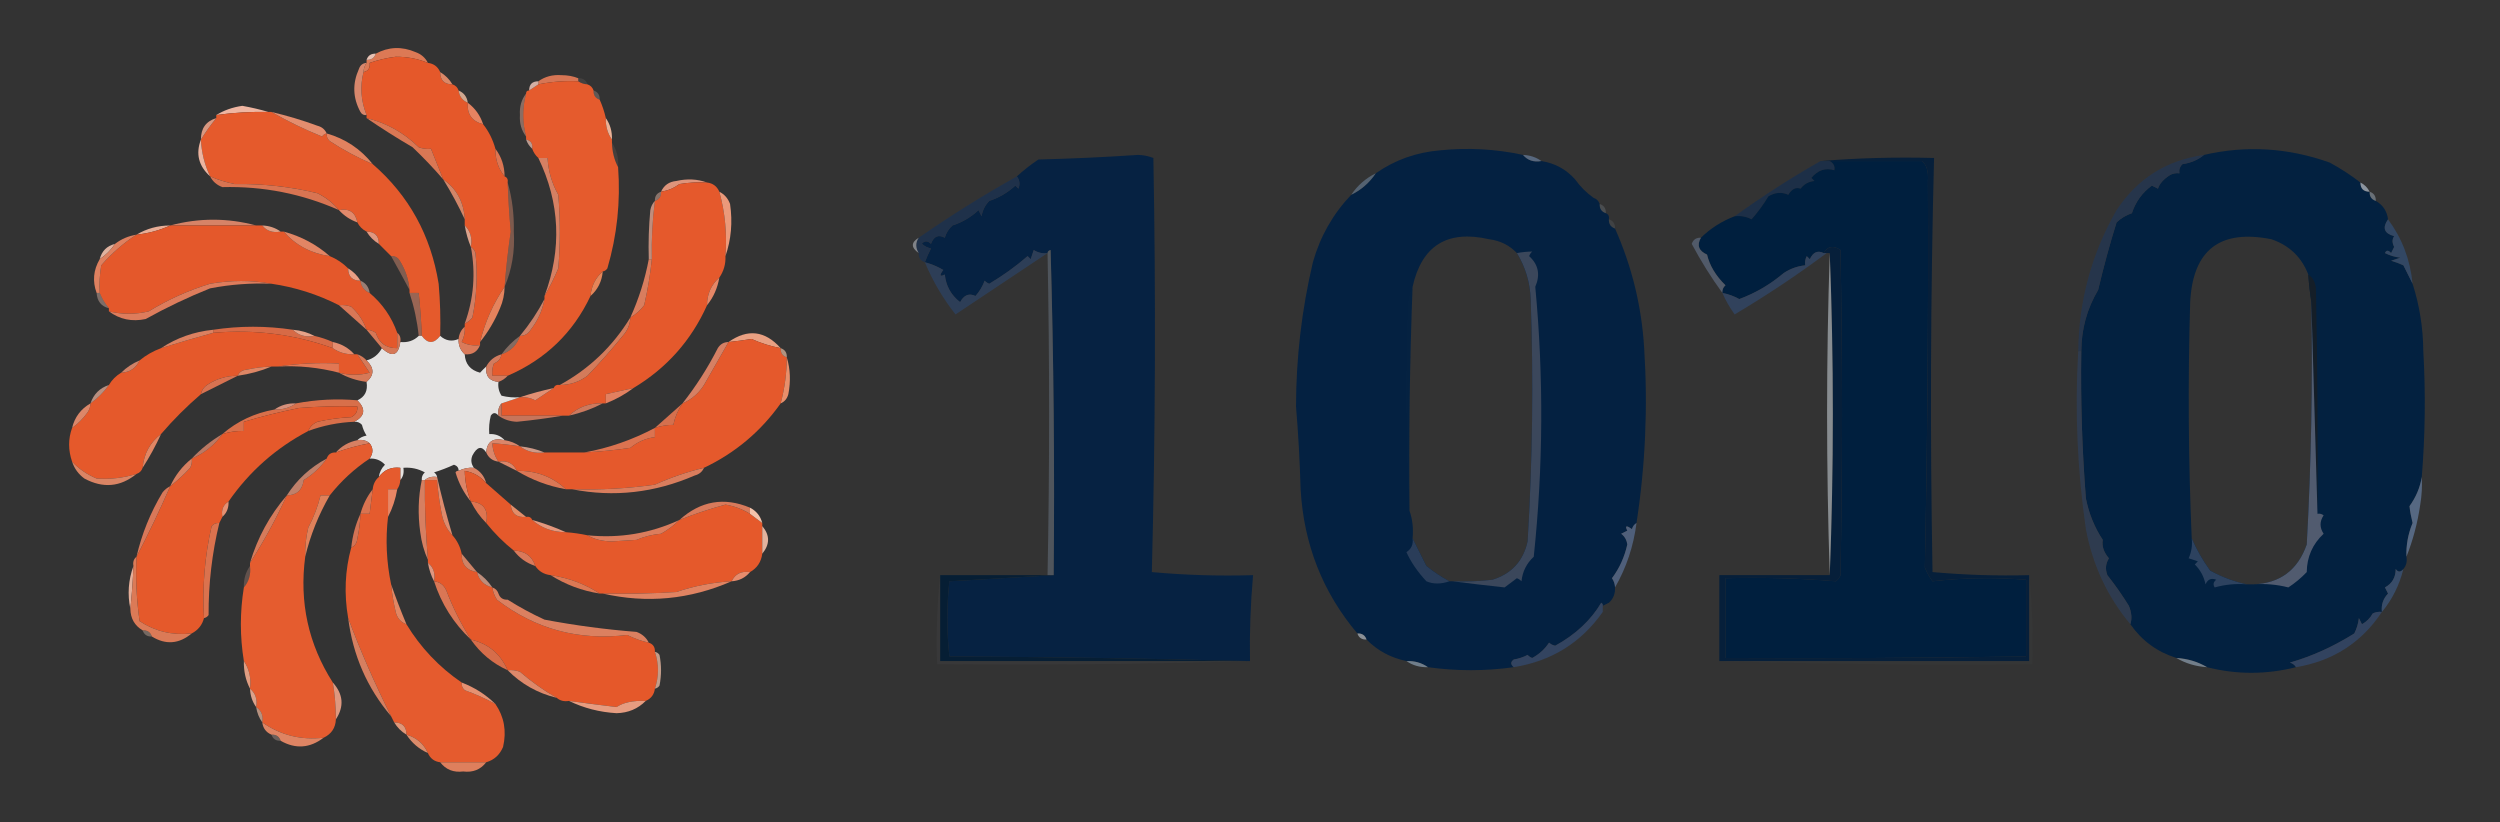 <?xml version="1.0" encoding="UTF-8"?>
<!DOCTYPE svg PUBLIC "-//W3C//DTD SVG 1.1//EN" "http://www.w3.org/Graphics/SVG/1.1/DTD/svg11.dtd">
<svg xmlns="http://www.w3.org/2000/svg" version="1.1" width="815px" height="268px" style="shape-rendering:geometricPrecision; text-rendering:geometricPrecision; image-rendering:optimizeQuality; fill-rule:evenodd; clip-rule:evenodd" xmlns:xlink="http://www.w3.org/1999/xlink">
<rect width="100%" height="100%" fill="#333333" stroke="none"/>
<g><path style="opacity:1" fill="#dc7955" d="M 139.5,20.5 C 136.219,19.148 132.719,18.481 129,18.5C 126.049,18.883 123.215,19.549 120.5,20.5C 120.715,22.179 120.048,23.179 118.5,23.5C 118.557,22.391 118.89,21.391 119.5,20.5C 119.5,20.167 119.5,19.833 119.5,19.5C 121.027,19.573 122.027,18.906 122.5,17.5C 126.643,15.235 130.977,15.068 135.5,17C 137.324,17.66 138.657,18.827 139.5,20.5 Z"/></g>
<g><path style="opacity:0.969" fill="#efc7b9" d="M 122.5,17.5 C 122.027,18.906 121.027,19.573 119.5,19.5C 119.973,18.094 120.973,17.427 122.5,17.5 Z"/></g>
<g><path style="opacity:0.997" fill="#e5582a" d="M 139.5,20.5 C 141.404,20.738 142.738,21.738 143.5,23.5C 143.525,26.179 144.858,27.512 147.5,27.5C 148.5,27.833 149.167,28.5 149.5,29.5C 149.738,31.404 150.738,32.738 152.5,33.5C 152.213,37.215 153.88,39.548 157.5,40.5C 159.341,42.849 160.674,45.515 161.5,48.5C 161.446,51.992 162.446,54.992 164.5,57.5C 165.338,57.842 165.672,58.508 165.5,59.5C 165.686,64.839 166.019,70.172 166.5,75.5C 165.62,81.475 164.953,87.475 164.5,93.5C 160.783,98.942 158.117,104.942 156.5,111.5C 156.5,111.833 156.5,112.167 156.5,112.5C 154.396,112.799 152.396,112.466 150.5,111.5C 151.309,109.929 151.643,108.262 151.5,106.5C 151.5,106.167 151.5,105.833 151.5,105.5C 152.458,105.047 153.292,104.381 154,103.5C 155.397,96.548 155.73,89.548 155,82.5C 154.722,81.584 154.222,80.918 153.5,80.5C 154.01,77.612 153.344,75.279 151.5,73.5C 151.5,72.833 151.5,72.167 151.5,71.5C 151.231,65.936 148.898,61.602 144.5,58.5C 143.127,55.146 141.793,51.812 140.5,48.5C 139.127,48.657 137.793,48.49 136.5,48C 131.655,43.247 125.989,40.08 119.5,38.5C 119.5,38.167 119.5,37.833 119.5,37.5C 117.645,32.88 117.312,28.214 118.5,23.5C 120.048,23.179 120.715,22.179 120.5,20.5C 123.215,19.549 126.049,18.883 129,18.5C 132.719,18.481 136.219,19.148 139.5,20.5 Z"/></g>
<g><path style="opacity:0.992" fill="#d77655" d="M 188.5,25.5 C 188.5,25.833 188.5,26.167 188.5,26.5C 184.102,26.294 179.768,26.627 175.5,27.5C 175.5,27.167 175.5,26.833 175.5,26.5C 177.634,24.967 180.134,24.3 183,24.5C 185.033,24.506 186.866,24.839 188.5,25.5 Z"/></g>
<g><path style="opacity:0.969" fill="#e18a69" d="M 143.5,23.5 C 145.167,24.5 146.5,25.833 147.5,27.5C 144.858,27.512 143.525,26.179 143.5,23.5 Z"/></g>
<g><path style="opacity:0.998" fill="#e55b2d" d="M 188.5,26.5 C 189.391,27.11 190.391,27.443 191.5,27.5C 192.5,27.833 193.167,28.5 193.5,29.5C 193.427,31.027 194.094,32.027 195.5,32.5C 196.363,34.421 197.029,36.421 197.5,38.5C 197.41,41.152 198.076,43.486 199.5,45.5C 199.5,45.833 199.5,46.167 199.5,46.5C 199.565,49.428 200.232,52.095 201.5,54.5C 202.324,65.742 201.157,76.742 198,87.5C 197.617,88.056 197.117,88.389 196.5,88.5C 194.153,90.527 192.819,93.194 192.5,96.5C 186.836,108.495 177.836,117.161 165.5,122.5C 163.833,122.5 162.167,122.5 160.5,122.5C 160.343,121.127 160.51,119.793 161,118.5C 162.417,117.922 163.25,116.922 163.5,115.5C 166.5,114.5 168.5,112.5 169.5,109.5C 171.017,109.489 172.184,108.823 173,107.5C 175.35,104.473 176.85,101.14 177.5,97.5C 177.5,97.167 177.5,96.833 177.5,96.5C 179.143,93.686 180.643,90.686 182,87.5C 182.667,79.5 182.667,71.5 182,63.5C 179.901,59.769 178.734,55.769 178.5,51.5C 177.5,51.5 176.5,51.5 175.5,51.5C 174.599,50.709 173.932,49.709 173.5,48.5C 173.715,46.821 173.048,45.821 171.5,45.5C 171.5,45.167 171.5,44.833 171.5,44.5C 170.259,39.843 170.259,35.177 171.5,30.5C 171.5,29.833 171.833,29.5 172.5,29.5C 173.5,28.833 174.5,28.167 175.5,27.5C 179.768,26.627 184.102,26.294 188.5,26.5 Z"/></g>
<g><path style="opacity:0.09" fill="#fddccb" d="M 188.5,26.5 C 188.5,26.167 188.5,25.833 188.5,25.5C 190.027,25.427 191.027,26.094 191.5,27.5C 190.391,27.443 189.391,27.11 188.5,26.5 Z"/></g>
<g><path style="opacity:1" fill="#d8876c" d="M 119.5,20.5 C 118.89,21.391 118.557,22.391 118.5,23.5C 117.312,28.214 117.645,32.88 119.5,37.5C 118.624,37.631 117.957,37.297 117.5,36.5C 115.017,31.927 114.85,27.26 117,22.5C 117.417,21.244 118.25,20.577 119.5,20.5 Z"/></g>
<g><path style="opacity:0.827" fill="#f4c9bb" d="M 175.5,26.5 C 175.5,26.833 175.5,27.167 175.5,27.5C 174.5,28.167 173.5,28.833 172.5,29.5C 172.5,27.5 173.5,26.5 175.5,26.5 Z"/></g>
<g><path style="opacity:0.8" fill="#f9c5a8" d="M 149.5,29.5 C 151.262,30.262 152.262,31.596 152.5,33.5C 150.738,32.738 149.738,31.404 149.5,29.5 Z"/></g>
<g><path style="opacity:0.227" fill="#fedbca" d="M 193.5,29.5 C 194.906,29.973 195.573,30.973 195.5,32.5C 194.094,32.027 193.427,31.027 193.5,29.5 Z"/></g>
<g><path style="opacity:0.984" fill="#f1b7a2" d="M 87.5,36.5 C 81.797,36.375 76.13,36.708 70.5,37.5C 73.017,35.947 75.85,34.947 79,34.5C 81.996,35.035 84.829,35.702 87.5,36.5 Z"/></g>
<g><path style="opacity:0.984" fill="#e78462" d="M 152.5,33.5 C 154.9,35.296 156.567,37.63 157.5,40.5C 153.88,39.548 152.213,37.215 152.5,33.5 Z"/></g>
<g><path style="opacity:0.998" fill="#e55a2c" d="M 87.5,36.5 C 87.833,36.5 88.167,36.5 88.5,36.5C 93.782,39.536 99.282,42.203 105,44.5C 105.383,43.944 105.883,43.611 106.5,43.5C 106.414,44.496 106.748,45.329 107.5,46C 111.974,48.931 116.641,51.431 121.5,53.5C 133.293,63.737 140.46,76.737 143,92.5C 143.499,98.157 143.666,103.824 143.5,109.5C 141.449,112.147 139.449,112.147 137.5,109.5C 137.331,104.819 136.998,100.152 136.5,95.5C 135.5,95.5 134.5,95.5 133.5,95.5C 133.5,95.167 133.5,94.833 133.5,94.5C 133.201,90.894 132.035,87.561 130,84.5C 129.329,83.748 128.496,83.414 127.5,83.5C 126.167,82.167 124.833,80.833 123.5,79.5C 123.512,76.858 122.179,75.525 119.5,75.5C 118.167,74.833 117.167,73.833 116.5,72.5C 115.856,69.196 113.856,67.862 110.5,68.5C 108.599,66.204 106.266,64.371 103.5,63C 94.733,60.862 85.733,59.862 76.5,60C 73.721,59.439 71.054,58.606 68.5,57.5C 66.684,53.716 65.684,49.716 65.5,45.5C 66.982,43.109 68.649,40.776 70.5,38.5C 70.5,38.167 70.5,37.833 70.5,37.5C 76.13,36.708 81.797,36.375 87.5,36.5 Z"/></g>
<g><path style="opacity:0.992" fill="#da7855" d="M 119.5,38.5 C 125.989,40.08 131.655,43.247 136.5,48C 137.793,48.49 139.127,48.657 140.5,48.5C 141.793,51.812 143.127,55.146 144.5,58.5C 141.398,54.895 138.065,51.395 134.5,48C 129.326,44.97 124.326,41.804 119.5,38.5 Z"/></g>
<g><path style="opacity:1" fill="#e48d6e" d="M 88.5,36.5 C 93.571,37.69 98.571,39.19 103.5,41C 104.942,41.377 105.942,42.21 106.5,43.5C 105.883,43.611 105.383,43.944 105,44.5C 99.282,42.203 93.782,39.536 88.5,36.5 Z"/></g>
<g><path style="opacity:0.502" fill="#e4a894" d="M 171.5,30.5 C 170.259,35.177 170.259,39.843 171.5,44.5C 169.983,42.538 169.316,40.205 169.5,37.5C 169.316,34.795 169.983,32.462 171.5,30.5 Z"/></g>
<g><path style="opacity:0.929" fill="#f8bb9e" d="M 197.5,38.5 C 198.924,40.514 199.59,42.848 199.5,45.5C 198.076,43.486 197.41,41.152 197.5,38.5 Z"/></g>
<g><path style="opacity:0.976" fill="#dd9b83" d="M 70.5,38.5 C 68.649,40.776 66.982,43.109 65.5,45.5C 65.475,41.86 67.142,39.527 70.5,38.5 Z"/></g>
<g><path style="opacity:0.784" fill="#e2b6a8" d="M 171.5,45.5 C 173.048,45.821 173.715,46.821 173.5,48.5C 172.599,47.709 171.932,46.709 171.5,45.5 Z"/></g>
<g><path style="opacity:1" fill="#e2825f" d="M 106.5,43.5 C 112.565,45.231 117.565,48.564 121.5,53.5C 116.641,51.431 111.974,48.931 107.5,46C 106.748,45.329 106.414,44.496 106.5,43.5 Z"/></g>
<g><path style="opacity:1" fill="#042141" d="M 496.5,50.5 C 497.99,52.28 499.99,52.947 502.5,52.5C 506.933,53.215 510.6,55.215 513.5,58.5C 515.167,60.833 517.167,62.833 519.5,64.5C 520.5,64.833 521.167,65.5 521.5,66.5C 521.427,68.027 522.094,69.027 523.5,69.5C 524.338,69.842 524.672,70.508 524.5,71.5C 524.427,73.027 525.094,74.027 526.5,74.5C 532.01,86.874 535.177,99.874 536,113.5C 537.237,132.659 536.404,151.659 533.5,170.5C 532.778,170.918 532.278,171.584 532,172.5C 530.16,171.167 529.66,171.334 530.5,173C 529.833,173.333 529.167,173.667 528.5,174C 529.624,174.839 530.291,176.006 530.5,177.5C 529.584,181.611 527.918,185.278 525.5,188.5C 526.127,189.417 526.461,190.417 526.5,191.5C 526.598,193.553 525.931,195.22 524.5,196.5C 523.833,196.833 523.167,197.167 522.5,197.5C 522.565,197.062 522.399,196.728 522,196.5C 518.592,202.223 513.592,206.89 507,210.5C 506.228,210.355 505.561,210.022 505,209.5C 503.623,211.592 501.79,213.258 499.5,214.5C 498.914,214.291 498.414,213.957 498,213.5C 496.601,214.227 495.101,214.727 493.5,215C 492.402,215.77 492.402,216.603 493.5,217.5C 484.137,218.809 474.803,218.809 465.5,217.5C 463.485,216.076 461.152,215.41 458.5,215.5C 453.404,214.454 449.071,212.121 445.5,208.5C 445.027,207.094 444.027,206.427 442.5,206.5C 431.185,193.091 425.019,177.424 424,159.5C 423.749,150.48 423.249,141.48 422.5,132.5C 422.531,116.617 424.364,100.95 428,85.5C 430.376,77.073 434.543,69.739 440.5,63.5C 443.764,61.906 446.431,59.572 448.5,56.5C 454.699,52.153 461.699,49.653 469.5,49C 478.634,48.073 487.634,48.573 496.5,50.5 Z M 494.5,82.5 C 497.302,87.076 498.802,92.076 499,97.5C 499.935,123.865 499.601,150.198 498,176.5C 496.573,182.925 492.74,187.092 486.5,189C 482.179,189.499 477.846,189.666 473.5,189.5C 473.167,189.5 472.833,189.5 472.5,189.5C 469.926,188.119 467.426,186.452 465,184.5C 463.454,181.408 461.954,178.408 460.5,175.5C 460.81,172.287 460.477,169.287 459.5,166.5C 459.249,142.151 459.582,117.818 460.5,93.5C 463.499,80.036 471.832,74.869 485.5,78C 489.075,78.454 492.075,79.954 494.5,82.5 Z"/></g>
<g><path style="opacity:1" fill="#032140" d="M 769.5,59.5 C 769.5,61.5 770.5,62.5 772.5,62.5C 772.427,64.027 773.094,65.027 774.5,65.5C 776.822,66.802 778.155,68.802 778.5,71.5C 776.566,74.272 777.233,76.105 780.5,77C 779.802,77.971 779.802,79.137 780.5,80.5C 780.167,81.167 779.833,81.833 779.5,82.5C 778.604,81.494 777.938,81.494 777.5,82.5C 779.078,83.298 780.744,83.798 782.5,84C 781.5,84.333 780.5,84.667 779.5,85C 780.872,85.402 782.205,85.902 783.5,86.5C 784.518,88.594 785.518,90.594 786.5,92.5C 788.762,99.511 789.929,106.845 790,114.5C 790.78,128.199 790.613,141.866 789.5,155.5C 788.946,158.901 787.613,162.068 785.5,165C 785.653,166.561 785.986,168.395 786.5,170.5C 785.033,174.032 784.366,177.698 784.5,181.5C 784.768,183.099 784.434,184.432 783.5,185.5C 782.603,186.598 781.77,186.598 781,185.5C 780.995,188.229 779.829,190.229 777.5,191.5C 777.833,192.167 778.167,192.833 778.5,193.5C 776.896,195.179 776.229,197.179 776.5,199.5C 775.448,199.351 774.448,199.517 773.5,200C 772.667,201.5 771.5,202.667 770,203.5C 769.667,202.833 769.333,202.167 769,201.5C 768.798,203.256 768.298,204.922 767.5,206.5C 760.617,210.811 753.617,213.978 746.5,216C 747.416,216.278 748.082,216.778 748.5,217.5C 738.722,219.945 729.055,219.945 719.5,217.5C 716.495,215.723 713.162,214.723 709.5,214.5C 703.248,212.541 698.248,208.874 694.5,203.5C 695.075,201.658 694.909,199.658 694,197.5C 691.845,194.013 689.511,190.68 687,187.5C 686.257,185.559 686.424,183.726 687.5,182C 685.819,180.055 685.152,178.055 685.5,176C 682.813,171.936 680.979,167.436 680,162.5C 678.748,146.525 678.248,130.525 678.5,114.5C 678.531,107.285 680.364,100.619 684,94.5C 685.759,87.007 687.759,79.674 690,72.5C 691.441,71.13 693.108,70.13 695,69.5C 696.19,65.808 698.357,62.808 701.5,60.5C 702.167,60.833 702.833,61.167 703.5,61.5C 703.975,59.894 705.309,58.394 707.5,57C 708.448,56.517 709.448,56.35 710.5,56.5C 710.281,55.325 710.614,54.325 711.5,53.5C 714.238,53.112 716.572,52.112 718.5,50.5C 732.272,47.324 745.939,48.157 759.5,53C 763.069,54.942 766.402,57.108 769.5,59.5 Z M 752.5,89.5 C 752.704,92.518 753.037,95.518 753.5,98.5C 753.955,124.876 753.455,151.21 752,177.5C 749.08,185.866 743.246,190.2 734.5,190.5C 733.833,190.5 733.167,190.5 732.5,190.5C 728.353,189.621 724.353,188.121 720.5,186C 718.079,182.649 716.079,179.149 714.5,175.5C 713.4,149.848 713.234,124.181 714,98.5C 714.867,81.475 723.7,74.641 740.5,78C 746.325,79.993 750.325,83.826 752.5,89.5 Z"/></g>
<g><path style="opacity:0.984" fill="#eeb6a1" d="M 65.5,45.5 C 65.684,49.716 66.684,53.716 68.5,57.5C 64.737,54.112 63.736,50.112 65.5,45.5 Z"/></g>
<g><path style="opacity:0.984" fill="#59697f" d="M 496.5,50.5 C 498.786,50.595 500.786,51.262 502.5,52.5C 499.99,52.947 497.99,52.28 496.5,50.5 Z"/></g>
<g><path style="opacity:0.09" fill="#fcc6ad" d="M 199.5,46.5 C 201.04,48.838 201.706,51.505 201.5,54.5C 200.232,52.095 199.565,49.428 199.5,46.5 Z"/></g>
<g><path style="opacity:1" fill="#062242" d="M 407.5,215.5 C 407.167,215.5 406.833,215.5 406.5,215.5C 374.336,214.668 342.003,214.168 309.5,214C 308.607,205.682 308.607,197.516 309.5,189.5C 320.962,188.853 332.295,188.187 343.5,187.5C 343.833,152.16 343.5,116.827 342.5,81.5C 341.893,81.624 341.56,81.957 341.5,82.5C 339.856,82.713 338.356,82.38 337,81.5C 336.667,82.5 336.333,83.5 336,84.5C 335.667,84.167 335.333,83.833 335,83.5C 331.113,86.863 326.946,89.863 322.5,92.5C 321.914,92.291 321.414,91.957 321,91.5C 320.316,93.359 319.316,95.026 318,96.5C 315.909,95.5 314.243,96.167 313,98.5C 310.053,96.218 308.387,93.218 308,89.5C 306.334,90.34 306.167,89.84 307.5,88C 305.593,86.878 303.593,86.045 301.5,85.5C 302.067,83.971 302.733,82.471 303.5,81C 302.376,80.751 301.376,80.251 300.5,79.5C 301.391,78.41 302.391,78.41 303.5,79.5C 304.415,77.02 305.915,76.353 308,77.5C 308.44,75.924 309.273,74.59 310.5,73.5C 313.7,72.469 316.533,70.802 319,68.5C 319.333,69.167 319.667,69.833 320,70.5C 320.304,68.559 321.137,66.893 322.5,65.5C 325.728,64.424 328.562,62.757 331,60.5C 331.333,60.833 331.667,61.167 332,61.5C 332.579,60.072 332.412,58.738 331.5,57.5C 333.647,55.531 335.98,53.697 338.5,52C 349.347,51.726 360.18,51.226 371,50.5C 372.764,50.544 374.431,50.878 376,51.5C 376.828,96.541 376.661,141.541 375.5,186.5C 386.48,187.499 397.48,187.832 408.5,187.5C 407.66,197.123 407.326,206.456 407.5,215.5 Z"/></g>
<g><path style="opacity:0.995" fill="#1e3048" d="M 593.5,52.5 C 594.5,52.5 595.5,52.5 596.5,52.5C 597.739,53.212 598.239,54.212 598,55.5C 595.124,54.611 592.624,55.444 590.5,58C 590.833,58.333 591.167,58.667 591.5,59C 589.598,59.199 588.098,60.032 587,61.5C 585.434,60.939 584.101,61.606 583,63.5C 580.853,62.524 578.686,62.691 576.5,64C 574.88,66.682 573.046,69.182 571,71.5C 569.301,70.594 567.467,70.261 565.5,70.5C 574.485,64.004 583.819,58.004 593.5,52.5 Z"/></g>
<g><path style="opacity:1" fill="#001f3e" d="M 596.5,52.5 C 606.5,52.5 616.5,52.5 626.5,52.5C 628.048,53.629 628.714,55.795 628.5,59C 628.692,101.423 628.358,143.423 627.5,185C 628.147,186.609 628.98,188.109 630,189.5C 640.09,188.348 650.256,188.181 660.5,189C 660.5,197.333 660.5,205.667 660.5,214C 627.835,214.5 595.168,214.667 562.5,214.5C 562.5,205.833 562.5,197.167 562.5,188.5C 574.551,188.187 586.551,188.521 598.5,189.5C 599.192,188.975 599.692,188.308 600,187.5C 600.667,152.167 600.667,116.833 600,81.5C 597.661,79.922 595.828,80.255 594.5,82.5C 592.562,81.539 591.062,82.205 590,84.5C 589.667,84.167 589.333,83.833 589,83.5C 588.517,84.448 588.351,85.448 588.5,86.5C 585.986,86.754 583.652,87.587 581.5,89C 577.145,92.697 572.311,95.531 567,97.5C 565.275,96.536 563.441,95.869 561.5,95.5C 561.414,94.504 561.748,93.671 562.5,93C 559.328,89.888 557.328,86.555 556.5,83C 553.767,81.772 553.1,79.939 554.5,77.5C 557.65,74.421 561.317,72.088 565.5,70.5C 567.467,70.261 569.301,70.594 571,71.5C 573.046,69.182 574.88,66.682 576.5,64C 578.686,62.691 580.853,62.524 583,63.5C 584.101,61.606 585.434,60.939 587,61.5C 588.098,60.032 589.598,59.199 591.5,59C 591.167,58.667 590.833,58.333 590.5,58C 592.624,55.444 595.124,54.611 598,55.5C 598.239,54.212 597.739,53.212 596.5,52.5 Z"/></g>
<g><path style="opacity:0.986" fill="#061f3a" d="M 593.5,52.5 C 605.655,51.505 617.989,51.171 630.5,51.5C 629.354,96.478 629.187,141.478 630,186.5C 640.666,187.448 651.166,187.781 661.5,187.5C 661.5,196.833 661.5,206.167 661.5,215.5C 627.833,215.5 594.167,215.5 560.5,215.5C 560.5,206.167 560.5,196.833 560.5,187.5C 572.5,187.5 584.5,187.5 596.5,187.5C 597.833,152.5 597.833,117.5 596.5,82.5C 596.167,82.5 595.833,82.5 595.5,82.5C 595.167,82.5 594.833,82.5 594.5,82.5C 595.828,80.255 597.661,79.922 600,81.5C 600.667,116.833 600.667,152.167 600,187.5C 599.692,188.308 599.192,188.975 598.5,189.5C 586.551,188.521 574.551,188.187 562.5,188.5C 562.5,197.167 562.5,205.833 562.5,214.5C 595.168,214.667 627.835,214.5 660.5,214C 660.5,205.667 660.5,197.333 660.5,189C 650.256,188.181 640.09,188.348 630,189.5C 628.98,188.109 628.147,186.609 627.5,185C 628.358,143.423 628.692,101.423 628.5,59C 628.714,55.795 628.048,53.629 626.5,52.5C 616.5,52.5 606.5,52.5 596.5,52.5C 595.5,52.5 594.5,52.5 593.5,52.5 Z"/></g>
<g><path style="opacity:0.984" fill="#de7653" d="M 161.5,48.5 C 163.472,51.084 164.472,54.084 164.5,57.5C 162.446,54.992 161.446,51.992 161.5,48.5 Z"/></g>
<g><path style="opacity:0.953" fill="#da896b" d="M 144.5,58.5 C 148.898,61.602 151.231,65.936 151.5,71.5C 149.452,67.074 147.118,62.74 144.5,58.5 Z"/></g>
<g><path style="opacity:0.004" fill="#c2cbd6" d="M 513.5,58.5 C 516.5,59.5 518.5,61.5 519.5,64.5C 517.167,62.833 515.167,60.833 513.5,58.5 Z"/></g>
<g><path style="opacity:1" fill="#546271" d="M 448.5,56.5 C 446.431,59.572 443.764,61.906 440.5,63.5C 442.569,60.428 445.236,58.094 448.5,56.5 Z"/></g>
<g><path style="opacity:1" fill="#de947b" d="M 230.5,59.5 C 227.482,59.335 224.482,59.502 221.5,60C 219.713,61.319 217.713,62.152 215.5,62.5C 216.453,60.39 218.119,59.223 220.5,59C 224.027,58.193 227.36,58.359 230.5,59.5 Z"/></g>
<g><path style="opacity:0.997" fill="#e5592c" d="M 230.5,59.5 C 232.404,59.738 233.738,60.738 234.5,62.5C 236.38,69.26 237.047,76.26 236.5,83.5C 236.606,86.079 235.939,88.412 234.5,90.5C 231.846,92.834 230.512,95.834 230.5,99.5C 225.349,110.987 217.349,119.987 206.5,126.5C 203.5,127.167 200.5,127.833 197.5,128.5C 197.5,129.5 197.5,130.5 197.5,131.5C 197.167,131.5 196.833,131.5 196.5,131.5C 192.175,131.349 188.509,132.682 185.5,135.5C 184.833,135.5 184.167,135.5 183.5,135.5C 176.833,135.5 170.167,135.5 163.5,135.5C 163.5,134.167 163.5,132.833 163.5,131.5C 165.5,130.833 167.5,130.167 169.5,129.5C 171.262,129.357 172.929,129.691 174.5,130.5C 176.565,129.143 178.565,127.81 180.5,126.5C 180.842,125.662 181.508,125.328 182.5,125.5C 185.85,125.494 188.85,124.494 191.5,122.5C 195.519,118.315 199.353,113.982 203,109.5C 204.559,107.783 205.392,105.783 205.5,103.5C 207.193,102.525 208.693,101.192 210,99.5C 211.147,94.534 211.98,89.534 212.5,84.5C 212.347,78.131 212.68,71.797 213.5,65.5C 214.906,65.027 215.573,64.027 215.5,62.5C 217.713,62.152 219.713,61.319 221.5,60C 224.482,59.502 227.482,59.335 230.5,59.5 Z"/></g>
<g><path style="opacity:0.757" fill="#a9b4c1" d="M 769.5,59.5 C 770.833,60.167 771.833,61.167 772.5,62.5C 770.5,62.5 769.5,61.5 769.5,59.5 Z"/></g>
<g><path style="opacity:1" fill="#d87452" d="M 68.5,57.5 C 71.054,58.606 73.721,59.439 76.5,60C 85.733,59.862 94.733,60.862 103.5,63C 106.266,64.371 108.599,66.204 110.5,68.5C 98.479,63.166 85.812,60.666 72.5,61C 70.676,60.34 69.343,59.173 68.5,57.5 Z"/></g>
<g><path style="opacity:0.467" fill="#ebbdac" d="M 215.5,62.5 C 215.573,64.027 214.906,65.027 213.5,65.5C 213.427,63.973 214.094,62.973 215.5,62.5 Z"/></g>
<g><path style="opacity:0.996" fill="#27364c" d="M 718.5,50.5 C 716.572,52.112 714.238,53.112 711.5,53.5C 710.614,54.325 710.281,55.325 710.5,56.5C 709.448,56.35 708.448,56.517 707.5,57C 705.309,58.394 703.975,59.894 703.5,61.5C 702.833,61.167 702.167,60.833 701.5,60.5C 698.357,62.808 696.19,65.808 695,69.5C 693.108,70.13 691.441,71.13 690,72.5C 687.759,79.674 685.759,87.007 684,94.5C 680.364,100.619 678.531,107.285 678.5,114.5C 678.167,114.5 677.833,114.5 677.5,114.5C 677.691,98.028 681.857,82.695 690,68.5C 696.787,58.214 706.287,52.214 718.5,50.5 Z"/></g>
<g><path style="opacity:0.451" fill="#acbaca" d="M 772.5,62.5 C 773.906,62.973 774.573,63.973 774.5,65.5C 773.094,65.027 772.427,64.027 772.5,62.5 Z"/></g>
<g><path style="opacity:0.192" fill="#acbcce" d="M 521.5,66.5 C 522.906,66.973 523.573,67.973 523.5,69.5C 522.094,69.027 521.427,68.027 521.5,66.5 Z"/></g>
<g><path style="opacity:1" fill="#e1896b" d="M 110.5,68.5 C 113.856,67.862 115.856,69.196 116.5,72.5C 114.147,71.66 112.147,70.326 110.5,68.5 Z"/></g>
<g><path style="opacity:0.995" fill="#ec9a7b" d="M 234.5,62.5 C 236.173,63.343 237.34,64.676 238,66.5C 238.868,72.423 238.368,78.089 236.5,83.5C 237.047,76.26 236.38,69.26 234.5,62.5 Z"/></g>
<g><path style="opacity:0.406" fill="#ed9474" d="M 165.5,59.5 C 166.965,64.59 167.632,69.923 167.5,75.5C 167.897,81.87 166.897,87.87 164.5,93.5C 164.953,87.475 165.62,81.475 166.5,75.5C 166.019,70.172 165.686,64.839 165.5,59.5 Z"/></g>
<g><path style="opacity:0.99" fill="#d88468" d="M 83.5,73.5 C 74.167,73.5 64.833,73.5 55.5,73.5C 64.842,70.998 74.175,70.998 83.5,73.5 Z"/></g>
<g><path style="opacity:0.773" fill="#e9a791" d="M 213.5,65.5 C 212.68,71.797 212.347,78.131 212.5,84.5C 212.167,84.5 211.833,84.5 211.5,84.5C 211.334,79.156 211.501,73.823 212,68.5C 212.232,67.263 212.732,66.263 213.5,65.5 Z"/></g>
<g><path style="opacity:0.995" fill="#20324b" d="M 331.5,57.5 C 332.412,58.738 332.579,60.072 332,61.5C 331.667,61.167 331.333,60.833 331,60.5C 328.562,62.757 325.728,64.424 322.5,65.5C 321.137,66.893 320.304,68.559 320,70.5C 319.667,69.833 319.333,69.167 319,68.5C 316.533,70.802 313.7,72.469 310.5,73.5C 309.273,74.59 308.44,75.924 308,77.5C 305.915,76.353 304.415,77.02 303.5,79.5C 302.391,78.41 301.391,78.41 300.5,79.5C 301.376,80.251 302.376,80.751 303.5,81C 302.733,82.471 302.067,83.971 301.5,85.5C 300.094,85.027 299.427,84.027 299.5,82.5C 298.438,80.766 298.438,79.099 299.5,77.5C 309.822,70.336 320.489,63.669 331.5,57.5 Z"/></g>
<g><path style="opacity:0.106" fill="#b2c3d4" d="M 524.5,71.5 C 525.906,71.973 526.573,72.973 526.5,74.5C 525.094,74.027 524.427,73.027 524.5,71.5 Z"/></g>
<g><path style="opacity:0.969" fill="#eeb29b" d="M 55.5,73.5 C 52.093,75.074 48.427,76.074 44.5,76.5C 47.799,74.516 51.466,73.516 55.5,73.5 Z"/></g>
<g><path style="opacity:0.997" fill="#e4582b" d="M 55.5,73.5 C 64.833,73.5 74.167,73.5 83.5,73.5C 84.167,73.5 84.833,73.5 85.5,73.5C 86.918,75.308 88.918,75.975 91.5,75.5C 91.833,75.5 92.167,75.5 92.5,75.5C 96.35,79.93 101.35,82.597 107.5,83.5C 109.754,84.415 111.754,85.748 113.5,87.5C 113.525,90.179 114.858,91.512 117.5,91.5C 117.738,93.404 118.738,94.738 120.5,95.5C 124.662,99.001 127.662,103.335 129.5,108.5C 129.5,110.167 129.5,111.833 129.5,113.5C 125.914,113.544 123.581,111.877 122.5,108.5C 121.583,107.873 120.583,107.539 119.5,107.5C 118.493,104.642 116.827,102.142 114.5,100C 113.207,99.51 111.873,99.343 110.5,99.5C 103.54,95.958 96.207,93.624 88.5,92.5C 81.993,91.313 75.326,91.313 68.5,92.5C 61.436,94.657 54.77,97.657 48.5,101.5C 44.182,102.54 39.849,102.54 35.5,101.5C 35.5,101.167 35.5,100.833 35.5,100.5C 34.248,98.999 33.248,97.332 32.5,95.5C 32.335,92.482 32.502,89.482 33,86.5C 36.435,82.555 40.269,79.222 44.5,76.5C 48.427,76.074 52.093,75.074 55.5,73.5 Z"/></g>
<g><path style="opacity:0.976" fill="#e39f83" d="M 85.5,73.5 C 87.786,73.595 89.786,74.262 91.5,75.5C 88.918,75.975 86.918,75.308 85.5,73.5 Z"/></g>
<g><path style="opacity:0.984" fill="#dea38c" d="M 151.5,73.5 C 153.344,75.279 154.01,77.612 153.5,80.5C 152.593,78.343 151.927,76.01 151.5,73.5 Z"/></g>
<g><path style="opacity:1" fill="#e0977f" d="M 119.5,75.5 C 122.179,75.525 123.512,76.858 123.5,79.5C 121.833,78.5 120.5,77.167 119.5,75.5 Z"/></g>
<g><path style="opacity:0.561" fill="#bdc3cb" d="M 299.5,77.5 C 298.438,79.099 298.438,80.766 299.5,82.5C 296.952,80.704 296.952,79.038 299.5,77.5 Z"/></g>
<g><path style="opacity:0.984" fill="#324764" d="M 778.5,71.5 C 783.071,77.665 785.738,84.665 786.5,92.5C 785.518,90.594 784.518,88.594 783.5,86.5C 782.205,85.902 780.872,85.402 779.5,85C 780.5,84.667 781.5,84.333 782.5,84C 780.744,83.798 779.078,83.298 777.5,82.5C 777.938,81.494 778.604,81.494 779.5,82.5C 779.833,81.833 780.167,81.167 780.5,80.5C 779.802,79.137 779.802,77.971 780.5,77C 777.233,76.105 776.566,74.272 778.5,71.5 Z"/></g>
<g><path style="opacity:0.988" fill="#e38664" d="M 92.5,75.5 C 98.192,77.049 103.192,79.716 107.5,83.5C 101.35,82.597 96.35,79.93 92.5,75.5 Z"/></g>
<g><path style="opacity:0.906" fill="#f1bfaa" d="M 37.5,79.5 C 36.167,81.5 34.5,83.167 32.5,84.5C 33.167,81.833 34.833,80.167 37.5,79.5 Z"/></g>
<g><path style="opacity:1" fill="#de805f" d="M 44.5,76.5 C 40.269,79.222 36.435,82.555 33,86.5C 32.502,89.482 32.335,92.482 32.5,95.5C 32.167,95.5 31.833,95.5 31.5,95.5C 30.098,91.71 30.431,88.044 32.5,84.5C 34.5,83.167 36.167,81.5 37.5,79.5C 39.509,77.935 41.843,76.935 44.5,76.5 Z"/></g>
<g><path style="opacity:0.785" fill="#575f67" d="M 341.5,82.5 C 341.56,81.957 341.893,81.624 342.5,81.5C 343.5,116.827 343.833,152.16 343.5,187.5C 342.833,187.5 342.167,187.5 341.5,187.5C 342.182,152.419 342.182,117.419 341.5,82.5 Z"/></g>
<g><path style="opacity:0.984" fill="#515b6a" d="M 554.5,77.5 C 553.1,79.939 553.767,81.772 556.5,83C 557.328,86.555 559.328,89.888 562.5,93C 561.748,93.671 561.414,94.504 561.5,95.5C 557.832,90.473 554.499,85.139 551.5,79.5C 552.005,78.082 553.005,77.415 554.5,77.5 Z"/></g>
<g><path style="opacity:0.911" fill="#91969b" d="M 596.5,82.5 C 597.833,117.5 597.833,152.5 596.5,187.5C 595.338,152.246 595.338,117.246 596.5,82.5 Z"/></g>
<g><path style="opacity:0.98" fill="#d88264" d="M 175.5,51.5 C 176.5,51.5 177.5,51.5 178.5,51.5C 178.734,55.769 179.901,59.769 182,63.5C 182.667,71.5 182.667,79.5 182,87.5C 180.643,90.686 179.143,93.686 177.5,96.5C 183.224,81.161 182.558,66.161 175.5,51.5 Z"/></g>
<g><path style="opacity:0.467" fill="#db8e72" d="M 127.5,83.5 C 128.496,83.414 129.329,83.748 130,84.5C 132.035,87.561 133.201,90.894 133.5,94.5C 131.57,90.875 129.57,87.208 127.5,83.5 Z"/></g>
<g><path style="opacity:1" fill="#e48559" d="M 196.5,88.5 C 196.206,91.754 194.873,94.421 192.5,96.5C 192.819,93.194 194.153,90.527 196.5,88.5 Z"/></g>
<g><path style="opacity:1" fill="#ea9f85" d="M 113.5,87.5 C 115.167,88.5 116.5,89.833 117.5,91.5C 114.858,91.512 113.525,90.179 113.5,87.5 Z"/></g>
<g><path style="opacity:0.561" fill="#ecb9a7" d="M 117.5,91.5 C 119.262,92.262 120.262,93.596 120.5,95.5C 118.738,94.738 117.738,93.404 117.5,91.5 Z"/></g>
<g><path style="opacity:0.998" fill="#31425c" d="M 594.5,82.5 C 594.833,82.5 595.167,82.5 595.5,82.5C 585.91,89.639 575.91,96.306 565.5,102.5C 563.89,100.275 562.557,97.941 561.5,95.5C 563.441,95.869 565.275,96.536 567,97.5C 572.311,95.531 577.145,92.697 581.5,89C 583.652,87.587 585.986,86.754 588.5,86.5C 588.351,85.448 588.517,84.448 589,83.5C 589.333,83.833 589.667,84.167 590,84.5C 591.062,82.205 592.562,81.539 594.5,82.5 Z"/></g>
<g><path style="opacity:0.995" fill="#2e3f58" d="M 341.5,82.5 C 331.565,89.143 321.565,95.81 311.5,102.5C 307.402,97.307 304.069,91.641 301.5,85.5C 303.593,86.045 305.593,86.878 307.5,88C 306.167,89.84 306.334,90.34 308,89.5C 308.387,93.218 310.053,96.218 313,98.5C 314.243,96.167 315.909,95.5 318,96.5C 319.316,95.026 320.316,93.359 321,91.5C 321.414,91.957 321.914,92.291 322.5,92.5C 326.946,89.863 331.113,86.863 335,83.5C 335.333,83.833 335.667,84.167 336,84.5C 336.333,83.5 336.667,82.5 337,81.5C 338.356,82.38 339.856,82.713 341.5,82.5 Z"/></g>
<g><path style="opacity:0.992" fill="#e78868" d="M 234.5,90.5 C 233.925,93.912 232.592,96.912 230.5,99.5C 230.512,95.834 231.846,92.834 234.5,90.5 Z"/></g>
<g><path style="opacity:0.388" fill="#f6cabb" d="M 31.5,95.5 C 31.833,95.5 32.167,95.5 32.5,95.5C 33.248,97.332 34.248,98.999 35.5,100.5C 33.003,99.871 31.67,98.204 31.5,95.5 Z"/></g>
<g><path style="opacity:0.992" fill="#d97e5f" d="M 211.5,84.5 C 211.833,84.5 212.167,84.5 212.5,84.5C 211.98,89.534 211.147,94.534 210,99.5C 208.693,101.192 207.193,102.525 205.5,103.5C 208.291,97.311 210.291,90.978 211.5,84.5 Z"/></g>
<g><path style="opacity:1" fill="#dd7c5c" d="M 88.5,92.5 C 81.769,92.226 75.103,92.726 68.5,94C 61.279,96.892 54.279,100.226 47.5,104C 43.027,104.962 39.027,104.129 35.5,101.5C 39.849,102.54 44.182,102.54 48.5,101.5C 54.77,97.657 61.436,94.657 68.5,92.5C 75.326,91.313 81.993,91.313 88.5,92.5 Z"/></g>
<g><path style="opacity:0.992" fill="#d07e64" d="M 153.5,80.5 C 154.222,80.918 154.722,81.584 155,82.5C 155.73,89.548 155.397,96.548 154,103.5C 153.292,104.381 152.458,105.047 151.5,105.5C 154.452,97.356 155.119,89.022 153.5,80.5 Z"/></g>
<g><path style="opacity:0.992" fill="#d97858" d="M 110.5,99.5 C 111.873,99.343 113.207,99.51 114.5,100C 116.827,102.142 118.493,104.642 119.5,107.5C 116.474,104.805 113.474,102.138 110.5,99.5 Z"/></g>
<g><path style="opacity:1" fill="#e5835d" d="M 164.5,93.5 C 164.477,95.927 163.977,98.26 163,100.5C 161.324,104.527 159.158,108.194 156.5,111.5C 158.117,104.942 160.783,98.942 164.5,93.5 Z"/></g>
<g><path style="opacity:0.922" fill="#d7886d" d="M 177.5,97.5 C 176.85,101.14 175.35,104.473 173,107.5C 172.184,108.823 171.017,109.489 169.5,109.5C 172.623,105.728 175.289,101.728 177.5,97.5 Z"/></g>
<g><path style="opacity:1" fill="#3b475b" d="M 473.5,189.5 C 477.846,189.666 482.179,189.499 486.5,189C 492.74,187.092 496.573,182.925 498,176.5C 499.601,150.198 499.935,123.865 499,97.5C 498.802,92.076 497.302,87.076 494.5,82.5C 496.226,82.185 497.893,82.019 499.5,82C 499.043,82.414 498.709,82.914 498.5,83.5C 501.531,86.237 502.198,89.571 500.5,93.5C 503.263,122.875 503.097,152.208 500,181.5C 497.672,183.65 496.339,186.317 496,189.5C 495.586,189.043 495.086,188.709 494.5,188.5C 493.167,189.5 491.833,190.5 490.5,191.5C 484.702,190.874 479.036,190.207 473.5,189.5 Z"/></g>
<g><path style="opacity:0.659" fill="#cf8066" d="M 133.5,95.5 C 134.5,95.5 135.5,95.5 136.5,95.5C 136.998,100.152 137.331,104.819 137.5,109.5C 137.167,109.5 136.833,109.5 136.5,109.5C 136.006,104.697 135.006,100.03 133.5,95.5 Z"/></g>
<g><path style="opacity:1" fill="#d76a46" d="M 95.5,107.5 C 97.279,109.344 99.612,110.01 102.5,109.5C 104.579,109.971 106.579,110.637 108.5,111.5C 108.5,112.167 108.5,112.833 108.5,113.5C 96.018,108.974 83.018,107.307 69.5,108.5C 69.5,108.167 69.5,107.833 69.5,107.5C 78.136,106.193 86.803,106.193 95.5,107.5 Z"/></g>
<g><path style="opacity:0.997" fill="#e5592b" d="M 69.5,108.5 C 83.018,107.307 96.018,108.974 108.5,113.5C 110.515,114.924 112.848,115.59 115.5,115.5C 115.833,115.5 116.167,115.5 116.5,115.5C 117.782,117.464 119.115,119.464 120.5,121.5C 117.205,122.401 113.872,122.401 110.5,121.5C 110.5,120.5 110.5,119.5 110.5,118.5C 103.646,118.176 96.979,118.509 90.5,119.5C 89.833,119.5 89.167,119.5 88.5,119.5C 85.807,119.572 83.14,119.905 80.5,120.5C 78.97,120.64 77.97,121.307 77.5,122.5C 73.883,122.483 70.55,123.483 67.5,125.5C 66.388,126.265 65.721,127.265 65.5,128.5C 60.833,132.5 56.5,136.833 52.5,141.5C 48.917,144.218 46.917,147.885 46.5,152.5C 46.167,153.5 45.5,154.167 44.5,154.5C 40.256,155.812 35.922,156.312 31.5,156C 28.382,154.698 25.716,152.865 23.5,150.5C 22.213,146.732 22.213,143.065 23.5,139.5C 25.364,138.18 27.03,136.513 28.5,134.5C 29.127,133.583 29.461,132.583 29.5,131.5C 31.833,129.833 33.833,127.833 35.5,125.5C 36.5,123.833 37.833,122.5 39.5,121.5C 42.292,121.378 44.292,120.044 45.5,117.5C 47.566,115.801 49.9,114.468 52.5,113.5C 58.219,111.723 63.886,110.057 69.5,108.5 Z"/></g>
<g><path style="opacity:1" fill="#e7a288" d="M 95.5,107.5 C 98.067,107.721 100.401,108.388 102.5,109.5C 99.612,110.01 97.279,109.344 95.5,107.5 Z"/></g>
<g><path style="opacity:0.998" fill="#141e28" d="M 752.5,89.5 C 754.117,90.589 754.95,92.256 755,94.5C 755.5,118.831 755.667,143.164 755.5,167.5C 754.833,144.5 754.167,121.5 753.5,98.5C 753.037,95.518 752.704,92.518 752.5,89.5 Z"/></g>
<g><path style="opacity:1" fill="#db8060" d="M 69.5,107.5 C 69.5,107.833 69.5,108.167 69.5,108.5C 63.886,110.057 58.219,111.723 52.5,113.5C 57.6,110.127 63.267,108.127 69.5,107.5 Z"/></g>
<g><path style="opacity:1" fill="#e9a082" d="M 254.5,113.5 C 251.225,112.875 248.058,111.875 245,110.5C 242.502,110.917 240.002,111.251 237.5,111.5C 243.726,107.103 249.392,107.77 254.5,113.5 Z"/></g>
<g><path style="opacity:0.875" fill="#fefcfb" d="M 136.5,109.5 C 136.833,109.5 137.167,109.5 137.5,109.5C 139.449,112.147 141.449,112.147 143.5,109.5C 145.328,111.115 147.328,111.448 149.5,110.5C 149.392,112.514 150.058,114.18 151.5,115.5C 151.662,118.669 153.328,120.669 156.5,121.5C 157.182,120.757 157.849,120.091 158.5,119.5C 158.183,122.546 159.516,124.213 162.5,124.5C 162.286,126.144 162.62,127.644 163.5,129C 165.473,129.495 167.473,129.662 169.5,129.5C 167.5,130.167 165.5,130.833 163.5,131.5C 162.566,132.568 162.232,133.901 162.5,135.5C 161.603,134.402 160.77,134.402 160,135.5C 159.505,137.473 159.338,139.473 159.5,141.5C 161.553,141.402 163.22,142.069 164.5,143.5C 160.759,142.599 158.759,143.932 158.5,147.5C 157.043,145.248 155.543,145.581 154,148.5C 153.421,149.928 153.588,151.262 154.5,152.5C 152.708,152.366 151.042,152.699 149.5,153.5C 149.53,152.503 149.03,151.836 148,151.5C 145.889,152.472 143.722,153.305 141.5,154C 142.056,154.383 142.389,154.883 142.5,155.5C 140.901,155.232 139.568,155.566 138.5,156.5C 138.167,156.5 137.833,156.5 137.5,156.5C 137.414,155.504 137.748,154.671 138.5,154C 136.323,152.798 133.989,152.298 131.5,152.5C 131.768,154.099 131.434,155.432 130.5,156.5C 130.5,155.167 130.5,153.833 130.5,152.5C 127.547,152.15 125.213,153.15 123.5,155.5C 123.703,153.956 124.37,152.622 125.5,151.5C 124.15,150.05 122.484,149.383 120.5,149.5C 121.72,147.716 121.72,146.05 120.5,144.5C 119.432,143.566 118.099,143.232 116.5,143.5C 117.263,142.732 118.263,142.232 119.5,142C 118.809,140.933 118.309,139.766 118,138.5C 117.329,137.748 116.496,137.414 115.5,137.5C 118.997,135.664 119.33,133.33 116.5,130.5C 118.969,129.393 119.969,127.393 119.5,124.5C 122.053,122.295 122.053,119.962 119.5,117.5C 121.754,116.876 123.421,115.543 124.5,113.5C 127.869,116.6 129.869,115.933 130.5,111.5C 132.898,111.741 134.898,111.074 136.5,109.5 Z"/></g>
<g><path style="opacity:0.998" fill="#e5592c" d="M 254.5,113.5 C 254.427,115.027 255.094,116.027 256.5,116.5C 256.477,121.606 255.811,126.606 254.5,131.5C 247.978,140.691 239.645,147.691 229.5,152.5C 223.982,153.839 218.649,155.672 213.5,158C 204.546,159.264 195.546,159.764 186.5,159.5C 185.833,159.5 185.167,159.5 184.5,159.5C 180.099,155.399 174.766,153.399 168.5,153.5C 167.313,151.025 165.313,150.025 162.5,150.5C 161.27,148.703 160.604,146.703 160.5,144.5C 163.518,144.704 166.518,145.037 169.5,145.5C 171.78,147.223 174.447,147.889 177.5,147.5C 181.833,147.5 186.167,147.5 190.5,147.5C 195.519,147.248 200.519,146.748 205.5,146C 207.841,144.047 210.507,142.881 213.5,142.5C 213.5,141.5 213.5,140.5 213.5,139.5C 215.435,138.85 217.435,138.517 219.5,138.5C 220.043,135.962 221.043,133.628 222.5,131.5C 225.407,130.266 227.741,128.266 229.5,125.5C 232.188,120.783 234.855,116.116 237.5,111.5C 240.002,111.251 242.502,110.917 245,110.5C 248.058,111.875 251.225,112.875 254.5,113.5 Z"/></g>
<g><path style="opacity:0.008" fill="#858a90" d="M 460.5,93.5 C 459.582,117.818 459.249,142.151 459.5,166.5C 458.337,144.337 458.17,122.004 459,99.5C 459.191,97.292 459.691,95.292 460.5,93.5 Z"/></g>
<g><path style="opacity:0.992" fill="#da7b5b" d="M 151.5,106.5 C 151.643,108.262 151.309,109.929 150.5,111.5C 152.396,112.466 154.396,112.799 156.5,112.5C 155.599,114.727 153.933,115.727 151.5,115.5C 150.058,114.18 149.392,112.514 149.5,110.5C 149.66,108.847 150.326,107.514 151.5,106.5 Z"/></g>
<g><path style="opacity:0.455" fill="#e4ad98" d="M 169.5,109.5 C 168.5,112.5 166.5,114.5 163.5,115.5C 165.167,113.167 167.167,111.167 169.5,109.5 Z"/></g>
<g><path style="opacity:0.992" fill="#e58e70" d="M 108.5,111.5 C 111.317,112.095 113.65,113.428 115.5,115.5C 112.848,115.59 110.515,114.924 108.5,113.5C 108.5,112.833 108.5,112.167 108.5,111.5 Z"/></g>
<g><path style="opacity:0.992" fill="#d67857" d="M 119.5,107.5 C 120.583,107.539 121.583,107.873 122.5,108.5C 123.581,111.877 125.914,113.544 129.5,113.5C 129.5,111.833 129.5,110.167 129.5,108.5C 130.404,109.209 130.737,110.209 130.5,111.5C 129.869,115.933 127.869,116.6 124.5,113.5C 122.844,111.54 121.177,109.54 119.5,107.5 Z"/></g>
<g><path style="opacity:0.627" fill="#fbccb0" d="M 254.5,113.5 C 255.906,113.973 256.573,114.973 256.5,116.5C 255.094,116.027 254.427,115.027 254.5,113.5 Z"/></g>
<g><path style="opacity:0.937" fill="#da886b" d="M 45.5,117.5 C 44.292,120.044 42.292,121.378 39.5,121.5C 41.223,119.782 43.223,118.449 45.5,117.5 Z"/></g>
<g><path style="opacity:1" fill="#e17754" d="M 90.5,119.5 C 96.979,118.509 103.646,118.176 110.5,118.5C 110.5,119.5 110.5,120.5 110.5,121.5C 103.986,119.795 97.319,119.129 90.5,119.5 Z"/></g>
<g><path style="opacity:0.984" fill="#d57c5c" d="M 205.5,103.5 C 205.392,105.783 204.559,107.783 203,109.5C 199.353,113.982 195.519,118.315 191.5,122.5C 188.85,124.494 185.85,125.494 182.5,125.5C 192.117,120.216 199.784,112.883 205.5,103.5 Z"/></g>
<g><path style="opacity:0.984" fill="#e08766" d="M 88.5,119.5 C 85.064,120.945 81.397,121.945 77.5,122.5C 77.97,121.307 78.97,120.64 80.5,120.5C 83.14,119.905 85.807,119.572 88.5,119.5 Z"/></g>
<g><path style="opacity:0.992" fill="#d37c5f" d="M 163.5,115.5 C 163.25,116.922 162.417,117.922 161,118.5C 160.51,119.793 160.343,121.127 160.5,122.5C 162.167,122.5 163.833,122.5 165.5,122.5C 164.71,123.401 163.71,124.068 162.5,124.5C 159.516,124.213 158.183,122.546 158.5,119.5C 159.579,117.457 161.246,116.124 163.5,115.5 Z"/></g>
<g><path style="opacity:0.996" fill="#d77a59" d="M 116.5,115.5 C 117.71,115.932 118.71,116.599 119.5,117.5C 122.053,119.962 122.053,122.295 119.5,124.5C 116.215,124.072 113.215,123.072 110.5,121.5C 113.872,122.401 117.205,122.401 120.5,121.5C 119.115,119.464 117.782,117.464 116.5,115.5 Z"/></g>
<g><path style="opacity:0.976" fill="#db7452" d="M 77.5,122.5 C 73.534,124.483 69.534,126.483 65.5,128.5C 65.721,127.265 66.388,126.265 67.5,125.5C 70.55,123.483 73.883,122.483 77.5,122.5 Z"/></g>
<g><path style="opacity:0.992" fill="#e9906c" d="M 256.5,116.5 C 257.645,120.311 257.812,124.311 257,128.5C 256.623,129.942 255.79,130.942 254.5,131.5C 255.811,126.606 256.477,121.606 256.5,116.5 Z"/></g>
<g><path style="opacity:0.996" fill="#e38161" d="M 206.5,126.5 C 203.76,128.56 200.76,130.226 197.5,131.5C 197.5,130.5 197.5,129.5 197.5,128.5C 200.5,127.833 203.5,127.167 206.5,126.5 Z"/></g>
<g><path style="opacity:0.984" fill="#d88165" d="M 237.5,111.5 C 234.855,116.116 232.188,120.783 229.5,125.5C 227.741,128.266 225.407,130.266 222.5,131.5C 226.899,125.92 230.732,119.92 234,113.5C 234.816,112.177 235.983,111.511 237.5,111.5 Z"/></g>
<g><path style="opacity:0.729" fill="#e9b19d" d="M 35.5,125.5 C 33.833,127.833 31.833,129.833 29.5,131.5C 30.5,128.5 32.5,126.5 35.5,125.5 Z"/></g>
<g><path style="opacity:0.992" fill="#e29074" d="M 180.5,126.5 C 178.565,127.81 176.565,129.143 174.5,130.5C 172.929,129.691 171.262,129.357 169.5,129.5C 173.011,128.336 176.677,127.336 180.5,126.5 Z"/></g>
<g><path style="opacity:0.992" fill="#d9704b" d="M 116.5,130.5 C 119.33,133.33 118.997,135.664 115.5,137.5C 110.333,137.709 105.333,138.709 100.5,140.5C 101.007,139.141 102.007,138.141 103.5,137.5C 107.122,136.675 110.789,136.175 114.5,136C 115.973,135.29 116.64,134.124 116.5,132.5C 110.158,132.334 103.825,132.5 97.5,133C 91.438,134.224 85.438,135.724 79.5,137.5C 79.5,138.5 79.5,139.5 79.5,140.5C 77.097,140.448 74.764,140.781 72.5,141.5C 77.334,137.32 83.001,134.653 89.5,133.5C 92.152,133.59 94.486,132.924 96.5,131.5C 103.172,130.242 109.839,129.908 116.5,130.5 Z"/></g>
<g><path style="opacity:0.961" fill="#dc947e" d="M 96.5,131.5 C 94.486,132.924 92.152,133.59 89.5,133.5C 91.514,132.076 93.848,131.41 96.5,131.5 Z"/></g>
<g><path style="opacity:0.997" fill="#e5592b" d="M 100.5,140.5 C 89.949,146.052 81.282,153.719 74.5,163.5C 72.744,164.552 72.077,166.219 72.5,168.5C 72.167,169.167 71.833,169.833 71.5,170.5C 70.504,170.414 69.671,170.748 69,171.5C 66.749,181.277 65.915,191.277 66.5,201.5C 65.92,203.749 64.587,205.415 62.5,206.5C 56.296,207.192 50.629,205.859 45.5,202.5C 44.503,195.532 44.17,188.532 44.5,181.5C 48.387,174.055 52.054,166.388 55.5,158.5C 57.823,156.678 59.989,154.678 62,152.5C 62.483,151.552 62.65,150.552 62.5,149.5C 66.572,147.792 69.905,145.126 72.5,141.5C 74.764,140.781 77.097,140.448 79.5,140.5C 79.5,139.5 79.5,138.5 79.5,137.5C 85.438,135.724 91.438,134.224 97.5,133C 103.825,132.5 110.158,132.334 116.5,132.5C 116.64,134.124 115.973,135.29 114.5,136C 110.789,136.175 107.122,136.675 103.5,137.5C 102.007,138.141 101.007,139.141 100.5,140.5 Z"/></g>
<g><path style="opacity:0.894" fill="#de8264" d="M 196.5,131.5 C 193.085,133.279 189.419,134.613 185.5,135.5C 188.509,132.682 192.175,131.349 196.5,131.5 Z"/></g>
<g><path style="opacity:0.992" fill="#dd886a" d="M 29.5,131.5 C 29.461,132.583 29.127,133.583 28.5,134.5C 27.03,136.513 25.364,138.18 23.5,139.5C 24.353,135.98 26.353,133.313 29.5,131.5 Z"/></g>
<g><path style="opacity:0.91" fill="#d47b5f" d="M 163.5,131.5 C 163.5,132.833 163.5,134.167 163.5,135.5C 170.167,135.5 176.833,135.5 183.5,135.5C 178.668,136.327 173.668,136.993 168.5,137.5C 166.201,137.401 164.201,136.734 162.5,135.5C 162.232,133.901 162.566,132.568 163.5,131.5 Z"/></g>
<g><path style="opacity:0.969" fill="#d97350" d="M 222.5,131.5 C 221.043,133.628 220.043,135.962 219.5,138.5C 217.435,138.517 215.435,138.85 213.5,139.5C 216.474,136.862 219.474,134.195 222.5,131.5 Z"/></g>
<g><path style="opacity:0.984" fill="#d98163" d="M 116.5,143.5 C 118.099,143.232 119.432,143.566 120.5,144.5C 116.763,145.2 113.096,146.2 109.5,147.5C 111.336,145.412 113.669,144.079 116.5,143.5 Z"/></g>
<g><path style="opacity:0.998" fill="#e55c2f" d="M 120.5,144.5 C 121.72,146.05 121.72,147.716 120.5,149.5C 115.514,152.821 111.18,156.821 107.5,161.5C 106.5,161.5 105.5,161.5 104.5,161.5C 103.611,165.121 102.278,168.621 100.5,172C 99.744,175.125 99.411,178.291 99.5,181.5C 97.535,196.351 100.535,210.018 108.5,222.5C 109.162,226.466 109.495,230.466 109.5,234.5C 109.378,237.292 108.044,239.292 105.5,240.5C 98.117,241.346 91.45,239.679 85.5,235.5C 85.88,233.302 85.213,231.635 83.5,230.5C 83.947,227.99 83.28,225.99 81.5,224.5C 81.932,221.123 81.266,218.123 79.5,215.5C 78.195,207.53 78.195,199.53 79.5,191.5C 81.163,189.562 81.829,187.228 81.5,184.5C 81.5,184.167 81.5,183.833 81.5,183.5C 86.004,176.495 90.004,169.161 93.5,161.5C 96.73,161.439 98.564,159.772 99,156.5C 101.998,154.667 104.498,152.334 106.5,149.5C 106.973,148.094 107.973,147.427 109.5,147.5C 113.096,146.2 116.763,145.2 120.5,144.5 Z"/></g>
<g><path style="opacity:1" fill="#da866a" d="M 164.5,143.5 C 166.403,143.796 168.07,144.463 169.5,145.5C 166.518,145.037 163.518,144.704 160.5,144.5C 160.604,146.703 161.27,148.703 162.5,150.5C 160.596,150.262 159.262,149.262 158.5,147.5C 158.759,143.932 160.759,142.599 164.5,143.5 Z"/></g>
<g><path style="opacity:1" fill="#db7350" d="M 213.5,139.5 C 213.5,140.5 213.5,141.5 213.5,142.5C 210.507,142.881 207.841,144.047 205.5,146C 200.519,146.748 195.519,147.248 190.5,147.5C 198.486,146.059 206.153,143.392 213.5,139.5 Z"/></g>
<g><path style="opacity:0.843" fill="#eaac97" d="M 169.5,145.5 C 172.373,145.802 175.039,146.469 177.5,147.5C 174.447,147.889 171.78,147.223 169.5,145.5 Z"/></g>
<g><path style="opacity:1" fill="#e18664" d="M 52.5,141.5 C 50.751,145.335 48.751,149.001 46.5,152.5C 46.917,147.885 48.917,144.218 52.5,141.5 Z"/></g>
<g><path style="opacity:0.82" fill="#da876d" d="M 72.5,141.5 C 69.905,145.126 66.572,147.792 62.5,149.5C 65.46,146.355 68.793,143.688 72.5,141.5 Z"/></g>
<g><path style="opacity:0.992" fill="#db876a" d="M 162.5,150.5 C 165.313,150.025 167.313,151.025 168.5,153.5C 166.456,152.492 164.456,151.492 162.5,150.5 Z"/></g>
<g><path style="opacity:0.82" fill="#df9177" d="M 106.5,149.5 C 104.498,152.334 101.998,154.667 99,156.5C 98.564,159.772 96.73,161.439 93.5,161.5C 96.791,156.357 101.125,152.357 106.5,149.5 Z"/></g>
<g><path style="opacity:0.998" fill="#e55b2e" d="M 130.5,156.5 C 130.443,157.609 130.11,158.609 129.5,159.5C 128.5,159.5 127.5,159.5 126.5,159.5C 126.5,162.5 126.5,165.5 126.5,168.5C 125.641,175.813 125.974,183.146 127.5,190.5C 127.804,193.522 128.304,196.522 129,199.5C 129.498,201.544 130.665,202.878 132.5,203.5C 137.121,211.122 143.121,217.455 150.5,222.5C 150.414,223.496 150.748,224.329 151.5,225C 155.004,226.254 158.337,227.754 161.5,229.5C 164.36,233.662 165.193,238.328 164,243.5C 162.924,246.079 161.091,247.746 158.5,248.5C 153.5,248.5 148.5,248.5 143.5,248.5C 141.596,248.262 140.262,247.262 139.5,245.5C 138.128,242.466 135.794,240.466 132.5,239.5C 132.512,236.858 131.179,235.525 128.5,235.5C 128.167,234.833 127.833,234.167 127.5,233.5C 122.232,223.006 117.566,212.34 113.5,201.5C 112.132,193.641 112.465,185.974 114.5,178.5C 115.693,178.03 116.36,177.03 116.5,175.5C 117.095,172.86 117.428,170.193 117.5,167.5C 118.5,167.5 119.5,167.5 120.5,167.5C 120.833,164.833 121.167,162.167 121.5,159.5C 121.66,157.847 122.326,156.514 123.5,155.5C 125.213,153.15 127.547,152.15 130.5,152.5C 130.5,153.833 130.5,155.167 130.5,156.5 Z"/></g>
<g><path style="opacity:1" fill="#da8467" d="M 154.5,152.5 C 156.587,153.585 157.92,155.251 158.5,157.5C 156.637,155.295 154.303,153.961 151.5,153.5C 151.576,156.973 152.242,160.306 153.5,163.5C 151.216,160.701 149.55,157.534 148.5,154C 148.728,153.601 149.062,153.435 149.5,153.5C 151.042,152.699 152.708,152.366 154.5,152.5 Z"/></g>
<g><path style="opacity:0.998" fill="#e5592b" d="M 158.5,157.5 C 161.167,159.833 163.833,162.167 166.5,164.5C 166.787,167.484 168.454,168.817 171.5,168.5C 172.492,168.328 173.158,168.662 173.5,169.5C 176.504,172.149 180.171,173.482 184.5,173.5C 186.861,173.674 189.194,174.007 191.5,174.5C 193.743,175.812 196.41,176.478 199.5,176.5C 202.167,176.333 204.833,176.167 207.5,176C 210.044,174.908 212.711,174.241 215.5,174C 217.747,172.723 219.747,171.223 221.5,169.5C 226.383,167.562 231.383,165.895 236.5,164.5C 239.394,164.994 242.061,165.994 244.5,167.5C 245.833,168.5 247.167,169.5 248.5,170.5C 248.5,170.833 248.5,171.167 248.5,171.5C 248.5,174.5 248.5,177.5 248.5,180.5C 248.155,183.198 246.822,185.198 244.5,186.5C 241.68,186.087 239.68,187.087 238.5,189.5C 232.276,189.857 226.276,191.024 220.5,193C 212.507,193.5 204.507,193.666 196.5,193.5C 196.167,193.5 195.833,193.5 195.5,193.5C 190.666,190.368 185.333,188.368 179.5,187.5C 177.326,187.25 175.659,186.25 174.5,184.5C 173.404,181.227 171.071,179.561 167.5,179.5C 164.167,176.833 161.167,173.833 158.5,170.5C 159.315,166.167 157.648,163.834 153.5,163.5C 152.242,160.306 151.576,156.973 151.5,153.5C 154.303,153.961 156.637,155.295 158.5,157.5 Z"/></g>
<g><path style="opacity:1" fill="#da7755" d="M 168.5,153.5 C 174.766,153.399 180.099,155.399 184.5,159.5C 178.715,158.464 173.382,156.464 168.5,153.5 Z"/></g>
<g><path style="opacity:0.996" fill="#da7e5e" d="M 229.5,152.5 C 228.942,153.79 227.942,154.623 226.5,155C 213.448,160.67 200.115,162.17 186.5,159.5C 195.546,159.764 204.546,159.264 213.5,158C 218.649,155.672 223.982,153.839 229.5,152.5 Z"/></g>
<g><path style="opacity:1" fill="#d88061" d="M 62.5,149.5 C 62.65,150.552 62.483,151.552 62,152.5C 59.989,154.678 57.823,156.678 55.5,158.5C 57.111,154.949 59.444,151.949 62.5,149.5 Z"/></g>
<g><path style="opacity:0.965" fill="#df8766" d="M 23.5,150.5 C 25.716,152.865 28.382,154.698 31.5,156C 35.922,156.312 40.256,155.812 44.5,154.5C 39.244,158.768 33.578,159.268 27.5,156C 25.561,154.568 24.228,152.735 23.5,150.5 Z"/></g>
<g><path style="opacity:0.998" fill="#e5582a" d="M 138.5,156.5 C 139.833,156.5 141.167,156.5 142.5,156.5C 142.781,160.188 143.281,163.855 144,167.5C 144.522,170.281 145.689,172.615 147.5,174.5C 149.025,176.216 150.025,178.216 150.5,180.5C 150.414,183.958 152.081,185.958 155.5,186.5C 156.167,189.167 157.833,190.833 160.5,191.5C 160.709,192.922 161.209,194.255 162,195.5C 174.447,205.08 188.613,208.913 204.5,207C 206.743,208.136 209.076,208.97 211.5,209.5C 212.906,209.973 213.573,210.973 213.5,212.5C 214.833,216.5 214.833,220.5 213.5,224.5C 213.262,226.404 212.262,227.738 210.5,228.5C 206.411,228.334 203.244,229.001 201,230.5C 195.817,229.879 190.651,229.212 185.5,228.5C 183.901,228.768 182.568,228.434 181.5,227.5C 177.315,225.126 173.315,222.292 169.5,219C 168.207,218.51 166.873,218.343 165.5,218.5C 163.163,213.145 159.163,209.812 153.5,208.5C 150.353,203.539 147.686,198.206 145.5,192.5C 144.717,190.712 143.384,189.712 141.5,189.5C 141.975,186.918 141.308,184.918 139.5,183.5C 139.5,183.167 139.5,182.833 139.5,182.5C 138.747,173.854 138.413,165.188 138.5,156.5 Z"/></g>
<g><path style="opacity:1" fill="#e98665" d="M 129.5,159.5 C 128.946,162.746 127.946,165.746 126.5,168.5C 126.5,165.5 126.5,162.5 126.5,159.5C 127.5,159.5 128.5,159.5 129.5,159.5 Z"/></g>
<g><path style="opacity:0.992" fill="#576983" d="M 789.5,155.5 C 789.665,158.518 789.498,161.518 789,164.5C 788.129,170.459 786.629,176.125 784.5,181.5C 784.366,177.698 785.033,174.032 786.5,170.5C 785.986,168.395 785.653,166.561 785.5,165C 787.613,162.068 788.946,158.901 789.5,155.5 Z"/></g>
<g><path style="opacity:1" fill="#e59072" d="M 74.5,163.5 C 74.598,165.553 73.931,167.22 72.5,168.5C 72.077,166.219 72.744,164.552 74.5,163.5 Z"/></g>
<g><path style="opacity:0.995" fill="#de7652" d="M 153.5,163.5 C 157.648,163.834 159.315,166.167 158.5,170.5C 156.478,168.469 154.811,166.135 153.5,163.5 Z"/></g>
<g><path style="opacity:1" fill="#d87a5b" d="M 244.5,165.5 C 244.5,166.167 244.5,166.833 244.5,167.5C 242.061,165.994 239.394,164.994 236.5,164.5C 231.383,165.895 226.383,167.562 221.5,169.5C 228.384,163.292 236.051,161.959 244.5,165.5 Z"/></g>
<g><path style="opacity:0.989" fill="#d88062" d="M 137.5,156.5 C 137.833,156.5 138.167,156.5 138.5,156.5C 138.413,165.188 138.747,173.854 139.5,182.5C 138.239,179.742 137.406,176.742 137,173.5C 136.182,167.651 136.348,161.985 137.5,156.5 Z"/></g>
<g><path style="opacity:1" fill="#d97350" d="M 121.5,159.5 C 121.167,162.167 120.833,164.833 120.5,167.5C 119.5,167.5 118.5,167.5 117.5,167.5C 118.326,164.515 119.659,161.849 121.5,159.5 Z"/></g>
<g><path style="opacity:0.953" fill="#e68f6f" d="M 138.5,156.5 C 139.568,155.566 140.901,155.232 142.5,155.5C 143.925,161.776 145.592,168.109 147.5,174.5C 145.689,172.615 144.522,170.281 144,167.5C 143.281,163.855 142.781,160.188 142.5,156.5C 141.167,156.5 139.833,156.5 138.5,156.5 Z"/></g>
<g><path style="opacity:1" fill="#f4c3ab" d="M 244.5,165.5 C 246.587,166.585 247.92,168.251 248.5,170.5C 247.167,169.5 245.833,168.5 244.5,167.5C 244.5,166.833 244.5,166.167 244.5,165.5 Z"/></g>
<g><path style="opacity:0.992" fill="#e48d69" d="M 166.5,164.5 C 168.191,165.864 169.858,167.197 171.5,168.5C 168.454,168.817 166.787,167.484 166.5,164.5 Z"/></g>
<g><path style="opacity:1" fill="#d87859" d="M 55.5,158.5 C 52.054,166.388 48.387,174.055 44.5,181.5C 46.198,174.095 49.032,167.095 53,160.5C 53.708,159.619 54.542,158.953 55.5,158.5 Z"/></g>
<g><path style="opacity:0.976" fill="#e3835c" d="M 107.5,161.5 C 103.828,167.867 101.161,174.534 99.5,181.5C 99.411,178.291 99.744,175.125 100.5,172C 102.278,168.621 103.611,165.121 104.5,161.5C 105.5,161.5 106.5,161.5 107.5,161.5 Z"/></g>
<g><path style="opacity:0.976" fill="#e99a7e" d="M 173.5,169.5 C 177.341,170.598 181.008,171.931 184.5,173.5C 180.171,173.482 176.504,172.149 173.5,169.5 Z"/></g>
<g><path style="opacity:0.992" fill="#2f3c50" d="M 677.5,114.5 C 677.833,114.5 678.167,114.5 678.5,114.5C 678.248,130.525 678.748,146.525 680,162.5C 680.979,167.436 682.813,171.936 685.5,176C 685.152,178.055 685.819,180.055 687.5,182C 686.424,183.726 686.257,185.559 687,187.5C 689.511,190.68 691.845,194.013 694,197.5C 694.909,199.658 695.075,201.658 694.5,203.5C 687.03,194.552 682.196,184.219 680,172.5C 677.2,153.239 676.367,133.906 677.5,114.5 Z"/></g>
<g><path style="opacity:0.861" fill="#ffc8af" d="M 248.5,171.5 C 251.017,174.461 251.017,177.461 248.5,180.5C 248.5,177.5 248.5,174.5 248.5,171.5 Z"/></g>
<g><path style="opacity:0.992" fill="#d67c5c" d="M 93.5,161.5 C 90.004,169.161 86.004,176.495 81.5,183.5C 83.951,175.261 87.951,167.928 93.5,161.5 Z"/></g>
<g><path style="opacity:0.997" fill="#d27355" d="M 117.5,167.5 C 117.428,170.193 117.095,172.86 116.5,175.5C 116.36,177.03 115.693,178.03 114.5,178.5C 114.926,174.573 115.926,170.907 117.5,167.5 Z"/></g>
<g><path style="opacity:1" fill="#db7c5c" d="M 221.5,169.5 C 219.747,171.223 217.747,172.723 215.5,174C 212.711,174.241 210.044,174.908 207.5,176C 204.833,176.167 202.167,176.333 199.5,176.5C 196.41,176.478 193.743,175.812 191.5,174.5C 202.008,175.557 212.008,173.89 221.5,169.5 Z"/></g>
<g><path style="opacity:0.988" fill="#2b3e59" d="M 460.5,175.5 C 461.954,178.408 463.454,181.408 465,184.5C 467.426,186.452 469.926,188.119 472.5,189.5C 469.738,190.459 467.238,190.459 465,189.5C 462.101,186.368 459.934,183.202 458.5,180C 460.107,178.951 460.773,177.451 460.5,175.5 Z"/></g>
<g><path style="opacity:1" fill="#d9795a" d="M 167.5,179.5 C 171.071,179.561 173.404,181.227 174.5,184.5C 171.63,183.567 169.296,181.9 167.5,179.5 Z"/></g>
<g><path style="opacity:0.993" fill="#525c70" d="M 753.5,98.5 C 754.167,121.5 754.833,144.5 755.5,167.5C 756.239,167.369 756.906,167.536 757.5,168C 756.167,170 756.167,172 757.5,174C 753.9,177.368 752.067,181.535 752,186.5C 750.185,188.405 748.185,190.072 746,191.5C 742.27,190.54 738.437,190.207 734.5,190.5C 743.246,190.2 749.08,185.866 752,177.5C 753.455,151.21 753.955,124.876 753.5,98.5 Z"/></g>
<g><path style="opacity:0.988" fill="#2e435f" d="M 714.5,175.5 C 716.079,179.149 718.079,182.649 720.5,186C 724.353,188.121 728.353,189.621 732.5,190.5C 728.894,190.211 725.394,190.544 722,191.5C 721.383,190.551 721.549,189.718 722.5,189C 720.892,188.342 719.725,188.842 719,190.5C 718.486,187.972 717.32,185.805 715.5,184C 715.833,183.667 716.167,183.333 716.5,183C 715.5,182.667 714.5,182.333 713.5,182C 714.423,179.959 714.756,177.792 714.5,175.5 Z"/></g>
<g><path style="opacity:0.996" fill="#db734f" d="M 71.5,170.5 C 69.119,180.334 67.952,190.334 68,200.5C 67.617,201.056 67.117,201.389 66.5,201.5C 65.915,191.277 66.749,181.277 69,171.5C 69.671,170.748 70.504,170.414 71.5,170.5 Z"/></g>
<g><path style="opacity:1" fill="#de9781" d="M 139.5,183.5 C 141.308,184.918 141.975,186.918 141.5,189.5C 140.542,187.698 139.875,185.698 139.5,183.5 Z"/></g>
<g><path style="opacity:0.863" fill="#e78f6d" d="M 150.5,180.5 C 152.156,182.46 153.823,184.46 155.5,186.5C 152.081,185.958 150.414,183.958 150.5,180.5 Z"/></g>
<g><path style="opacity:1" fill="#e78c6d" d="M 244.5,186.5 C 242.97,188.346 240.97,189.346 238.5,189.5C 239.68,187.087 241.68,186.087 244.5,186.5 Z"/></g>
<g><path style="opacity:0.992" fill="#50607b" d="M 533.5,170.5 C 532.538,178.052 530.205,185.052 526.5,191.5C 526.461,190.417 526.127,189.417 525.5,188.5C 527.918,185.278 529.584,181.611 530.5,177.5C 530.291,176.006 529.624,174.839 528.5,174C 529.167,173.667 529.833,173.333 530.5,173C 529.66,171.334 530.16,171.167 532,172.5C 532.278,171.584 532.778,170.918 533.5,170.5 Z"/></g>
<g><path style="opacity:0.737" fill="#f0ad96" d="M 155.5,186.5 C 157.5,187.833 159.167,189.5 160.5,191.5C 157.833,190.833 156.167,189.167 155.5,186.5 Z"/></g>
<g><path style="opacity:1" fill="#db7854" d="M 179.5,187.5 C 185.333,188.368 190.666,190.368 195.5,193.5C 189.686,192.585 184.353,190.585 179.5,187.5 Z"/></g>
<g><path style="opacity:0.99" fill="#394d69" d="M 783.5,185.5 C 782.201,190.764 779.868,195.431 776.5,199.5C 776.229,197.179 776.896,195.179 778.5,193.5C 778.167,192.833 777.833,192.167 777.5,191.5C 779.829,190.229 780.995,188.229 781,185.5C 781.77,186.598 782.603,186.598 783.5,185.5 Z"/></g>
<g><path style="opacity:0.251" fill="#ebab99" d="M 81.5,184.5 C 81.829,187.228 81.163,189.562 79.5,191.5C 79.409,188.848 80.076,186.515 81.5,184.5 Z"/></g>
<g><path style="opacity:1" fill="#e08362" d="M 238.5,189.5 C 224.918,195.448 210.918,196.782 196.5,193.5C 204.507,193.666 212.507,193.5 220.5,193C 226.276,191.024 232.276,189.857 238.5,189.5 Z"/></g>
<g><path style="opacity:0.992" fill="#e6af9a" d="M 43.5,184.5 C 43.331,189.181 42.998,193.848 42.5,198.5C 41.503,193.787 41.837,189.12 43.5,184.5 Z"/></g>
<g><path style="opacity:1" fill="#d97655" d="M 141.5,189.5 C 143.384,189.712 144.717,190.712 145.5,192.5C 147.686,198.206 150.353,203.539 153.5,208.5C 147.891,203.216 143.891,196.883 141.5,189.5 Z"/></g>
<g><path style="opacity:0.004" fill="#ffe0d5" d="M 162.5,193.5 C 164.027,193.427 165.027,194.094 165.5,195.5C 163.973,195.573 162.973,194.906 162.5,193.5 Z"/></g>
<g><path style="opacity:0.008" fill="#dfe6ef" d="M 524.5,196.5 C 524.573,198.027 523.906,199.027 522.5,199.5C 522.5,198.833 522.5,198.167 522.5,197.5C 523.167,197.167 523.833,196.833 524.5,196.5 Z"/></g>
<g><path style="opacity:0.984" fill="#e38764" d="M 127.5,190.5 C 129.004,194.806 130.67,199.139 132.5,203.5C 130.665,202.878 129.498,201.544 129,199.5C 128.304,196.522 127.804,193.522 127.5,190.5 Z"/></g>
<g><path style="opacity:0.971" fill="#e08362" d="M 160.5,191.5 C 161.5,191.833 162.167,192.5 162.5,193.5C 162.973,194.906 163.973,195.573 165.5,195.5C 169.313,197.908 173.313,200.075 177.5,202C 187.416,203.878 197.416,205.212 207.5,206C 209.324,206.66 210.657,207.827 211.5,209.5C 209.076,208.97 206.743,208.136 204.5,207C 188.613,208.913 174.447,205.08 162,195.5C 161.209,194.255 160.709,192.922 160.5,191.5 Z"/></g>
<g><path style="opacity:0.329" fill="#fcd7c2" d="M 46.5,205.5 C 48.027,205.427 49.027,206.094 49.5,207.5C 47.973,207.573 46.973,206.906 46.5,205.5 Z"/></g>
<g><path style="opacity:0.996" fill="#dc7b58" d="M 44.5,181.5 C 44.17,188.532 44.503,195.532 45.5,202.5C 50.629,205.859 56.296,207.192 62.5,206.5C 58.361,209.958 54.028,210.291 49.5,207.5C 49.027,206.094 48.027,205.427 46.5,205.5C 43.888,203.948 42.555,201.614 42.5,198.5C 42.998,193.848 43.331,189.181 43.5,184.5C 43.263,183.209 43.596,182.209 44.5,181.5 Z"/></g>
<g><path style="opacity:0.765" fill="#a5acb5" d="M 442.5,206.5 C 444.027,206.427 445.027,207.094 445.5,208.5C 443.973,208.573 442.973,207.906 442.5,206.5 Z"/></g>
<g><path style="opacity:0.995" fill="#334460" d="M 776.5,199.5 C 769.859,209.499 760.525,215.499 748.5,217.5C 748.082,216.778 747.416,216.278 746.5,216C 753.617,213.978 760.617,210.811 767.5,206.5C 768.298,204.922 768.798,203.256 769,201.5C 769.333,202.167 769.667,202.833 770,203.5C 771.5,202.667 772.667,201.5 773.5,200C 774.448,199.517 775.448,199.351 776.5,199.5 Z"/></g>
<g><path style="opacity:0.987" fill="#334460" d="M 522.5,197.5 C 522.5,198.167 522.5,198.833 522.5,199.5C 515.443,209.529 505.777,215.529 493.5,217.5C 492.402,216.603 492.402,215.77 493.5,215C 495.101,214.727 496.601,214.227 498,213.5C 498.414,213.957 498.914,214.291 499.5,214.5C 501.79,213.258 503.623,211.592 505,209.5C 505.561,210.022 506.228,210.355 507,210.5C 513.592,206.89 518.592,202.223 522,196.5C 522.399,196.728 522.565,197.062 522.5,197.5 Z"/></g>
<g><path style="opacity:0.969" fill="#db704c" d="M 153.5,208.5 C 159.163,209.812 163.163,213.145 165.5,218.5C 160.619,216.291 156.619,212.957 153.5,208.5 Z"/></g>
<g><path style="opacity:0.955" fill="#051e35" d="M 306.5,187.5 C 318.167,187.5 329.833,187.5 341.5,187.5C 342.167,187.5 342.833,187.5 343.5,187.5C 332.295,188.187 320.962,188.853 309.5,189.5C 308.607,197.516 308.607,205.682 309.5,214C 342.003,214.168 374.336,214.668 406.5,215.5C 373.167,215.5 339.833,215.5 306.5,215.5C 306.5,206.167 306.5,196.833 306.5,187.5 Z"/></g>
<g><path style="opacity:0.914" fill="#788593" d="M 709.5,214.5 C 713.162,214.723 716.495,215.723 719.5,217.5C 715.838,217.277 712.505,216.277 709.5,214.5 Z"/></g>
<g><path style="opacity:0.039" fill="#bac5d0" d="M 306.5,187.5 C 306.5,196.833 306.5,206.167 306.5,215.5C 339.833,215.5 373.167,215.5 406.5,215.5C 406.833,215.5 407.167,215.5 407.5,215.5C 373.671,216.498 339.671,216.832 305.5,216.5C 305.173,206.652 305.506,196.986 306.5,187.5 Z"/></g>
<g><path style="opacity:0.953" fill="#738290" d="M 458.5,215.5 C 461.152,215.41 463.485,216.076 465.5,217.5C 462.848,217.59 460.515,216.924 458.5,215.5 Z"/></g>
<g><path style="opacity:0.02" fill="#bdd8db" d="M 661.5,187.5 C 662.494,196.986 662.827,206.652 662.5,216.5C 628.329,216.832 594.329,216.498 560.5,215.5C 594.167,215.5 627.833,215.5 661.5,215.5C 661.5,206.167 661.5,196.833 661.5,187.5 Z"/></g>
<g><path style="opacity:1" fill="#df9d82" d="M 79.5,215.5 C 81.266,218.123 81.932,221.123 81.5,224.5C 80.087,221.781 79.42,218.781 79.5,215.5 Z"/></g>
<g><path style="opacity:0.984" fill="#d88061" d="M 113.5,201.5 C 117.566,212.34 122.232,223.006 127.5,233.5C 119.712,224.323 115.045,213.656 113.5,201.5 Z"/></g>
<g><path style="opacity:0.706" fill="#ffc7ad" d="M 213.5,212.5 C 214.117,212.611 214.617,212.944 215,213.5C 215.667,216.833 215.667,220.167 215,223.5C 214.617,224.056 214.117,224.389 213.5,224.5C 214.833,220.5 214.833,216.5 213.5,212.5 Z"/></g>
<g><path style="opacity:0.984" fill="#df896b" d="M 165.5,218.5 C 166.873,218.343 168.207,218.51 169.5,219C 173.315,222.292 177.315,225.126 181.5,227.5C 175.277,225.99 169.944,222.99 165.5,218.5 Z"/></g>
<g><path style="opacity:0.992" fill="#e69273" d="M 150.5,222.5 C 154.683,224.087 158.35,226.421 161.5,229.5C 158.337,227.754 155.004,226.254 151.5,225C 150.748,224.329 150.414,223.496 150.5,222.5 Z"/></g>
<g><path style="opacity:0.961" fill="#e2a68f" d="M 81.5,224.5 C 83.28,225.99 83.947,227.99 83.5,230.5C 82.262,228.786 81.595,226.786 81.5,224.5 Z"/></g>
<g><path style="opacity:0.953" fill="#e69d83" d="M 108.5,222.5 C 111.917,226.311 112.251,230.311 109.5,234.5C 109.495,230.466 109.162,226.466 108.5,222.5 Z"/></g>
<g><path style="opacity:1" fill="#e69c80" d="M 185.5,228.5 C 190.651,229.212 195.817,229.879 201,230.5C 203.244,229.001 206.411,228.334 210.5,228.5C 207.968,231.074 204.801,232.408 201,232.5C 195.451,232.169 190.284,230.836 185.5,228.5 Z"/></g>
<g><path style="opacity:0.718" fill="#eab69e" d="M 83.5,230.5 C 85.213,231.635 85.88,233.302 85.5,235.5C 84.463,234.07 83.796,232.403 83.5,230.5 Z"/></g>
<g><path style="opacity:1" fill="#df9779" d="M 128.5,235.5 C 131.179,235.525 132.512,236.858 132.5,239.5C 130.833,238.5 129.5,237.167 128.5,235.5 Z"/></g>
<g><path style="opacity:0.278" fill="#f8d3c2" d="M 88.5,239.5 C 90.027,239.427 91.027,240.094 91.5,241.5C 89.973,241.573 88.973,240.906 88.5,239.5 Z"/></g>
<g><path style="opacity:0.992" fill="#df8564" d="M 85.5,235.5 C 91.45,239.679 98.117,241.346 105.5,240.5C 101.008,243.919 96.341,244.252 91.5,241.5C 91.027,240.094 90.027,239.427 88.5,239.5C 86.738,238.738 85.738,237.404 85.5,235.5 Z"/></g>
<g><path style="opacity:1" fill="#db8b6a" d="M 132.5,239.5 C 135.794,240.466 138.128,242.466 139.5,245.5C 136.599,244.208 134.266,242.208 132.5,239.5 Z"/></g>
<g><path style="opacity:0.986" fill="#e0805d" d="M 143.5,248.5 C 148.5,248.5 153.5,248.5 158.5,248.5C 156.668,250.894 154.168,251.894 151,251.5C 147.832,251.894 145.332,250.894 143.5,248.5 Z"/></g>
</svg>
